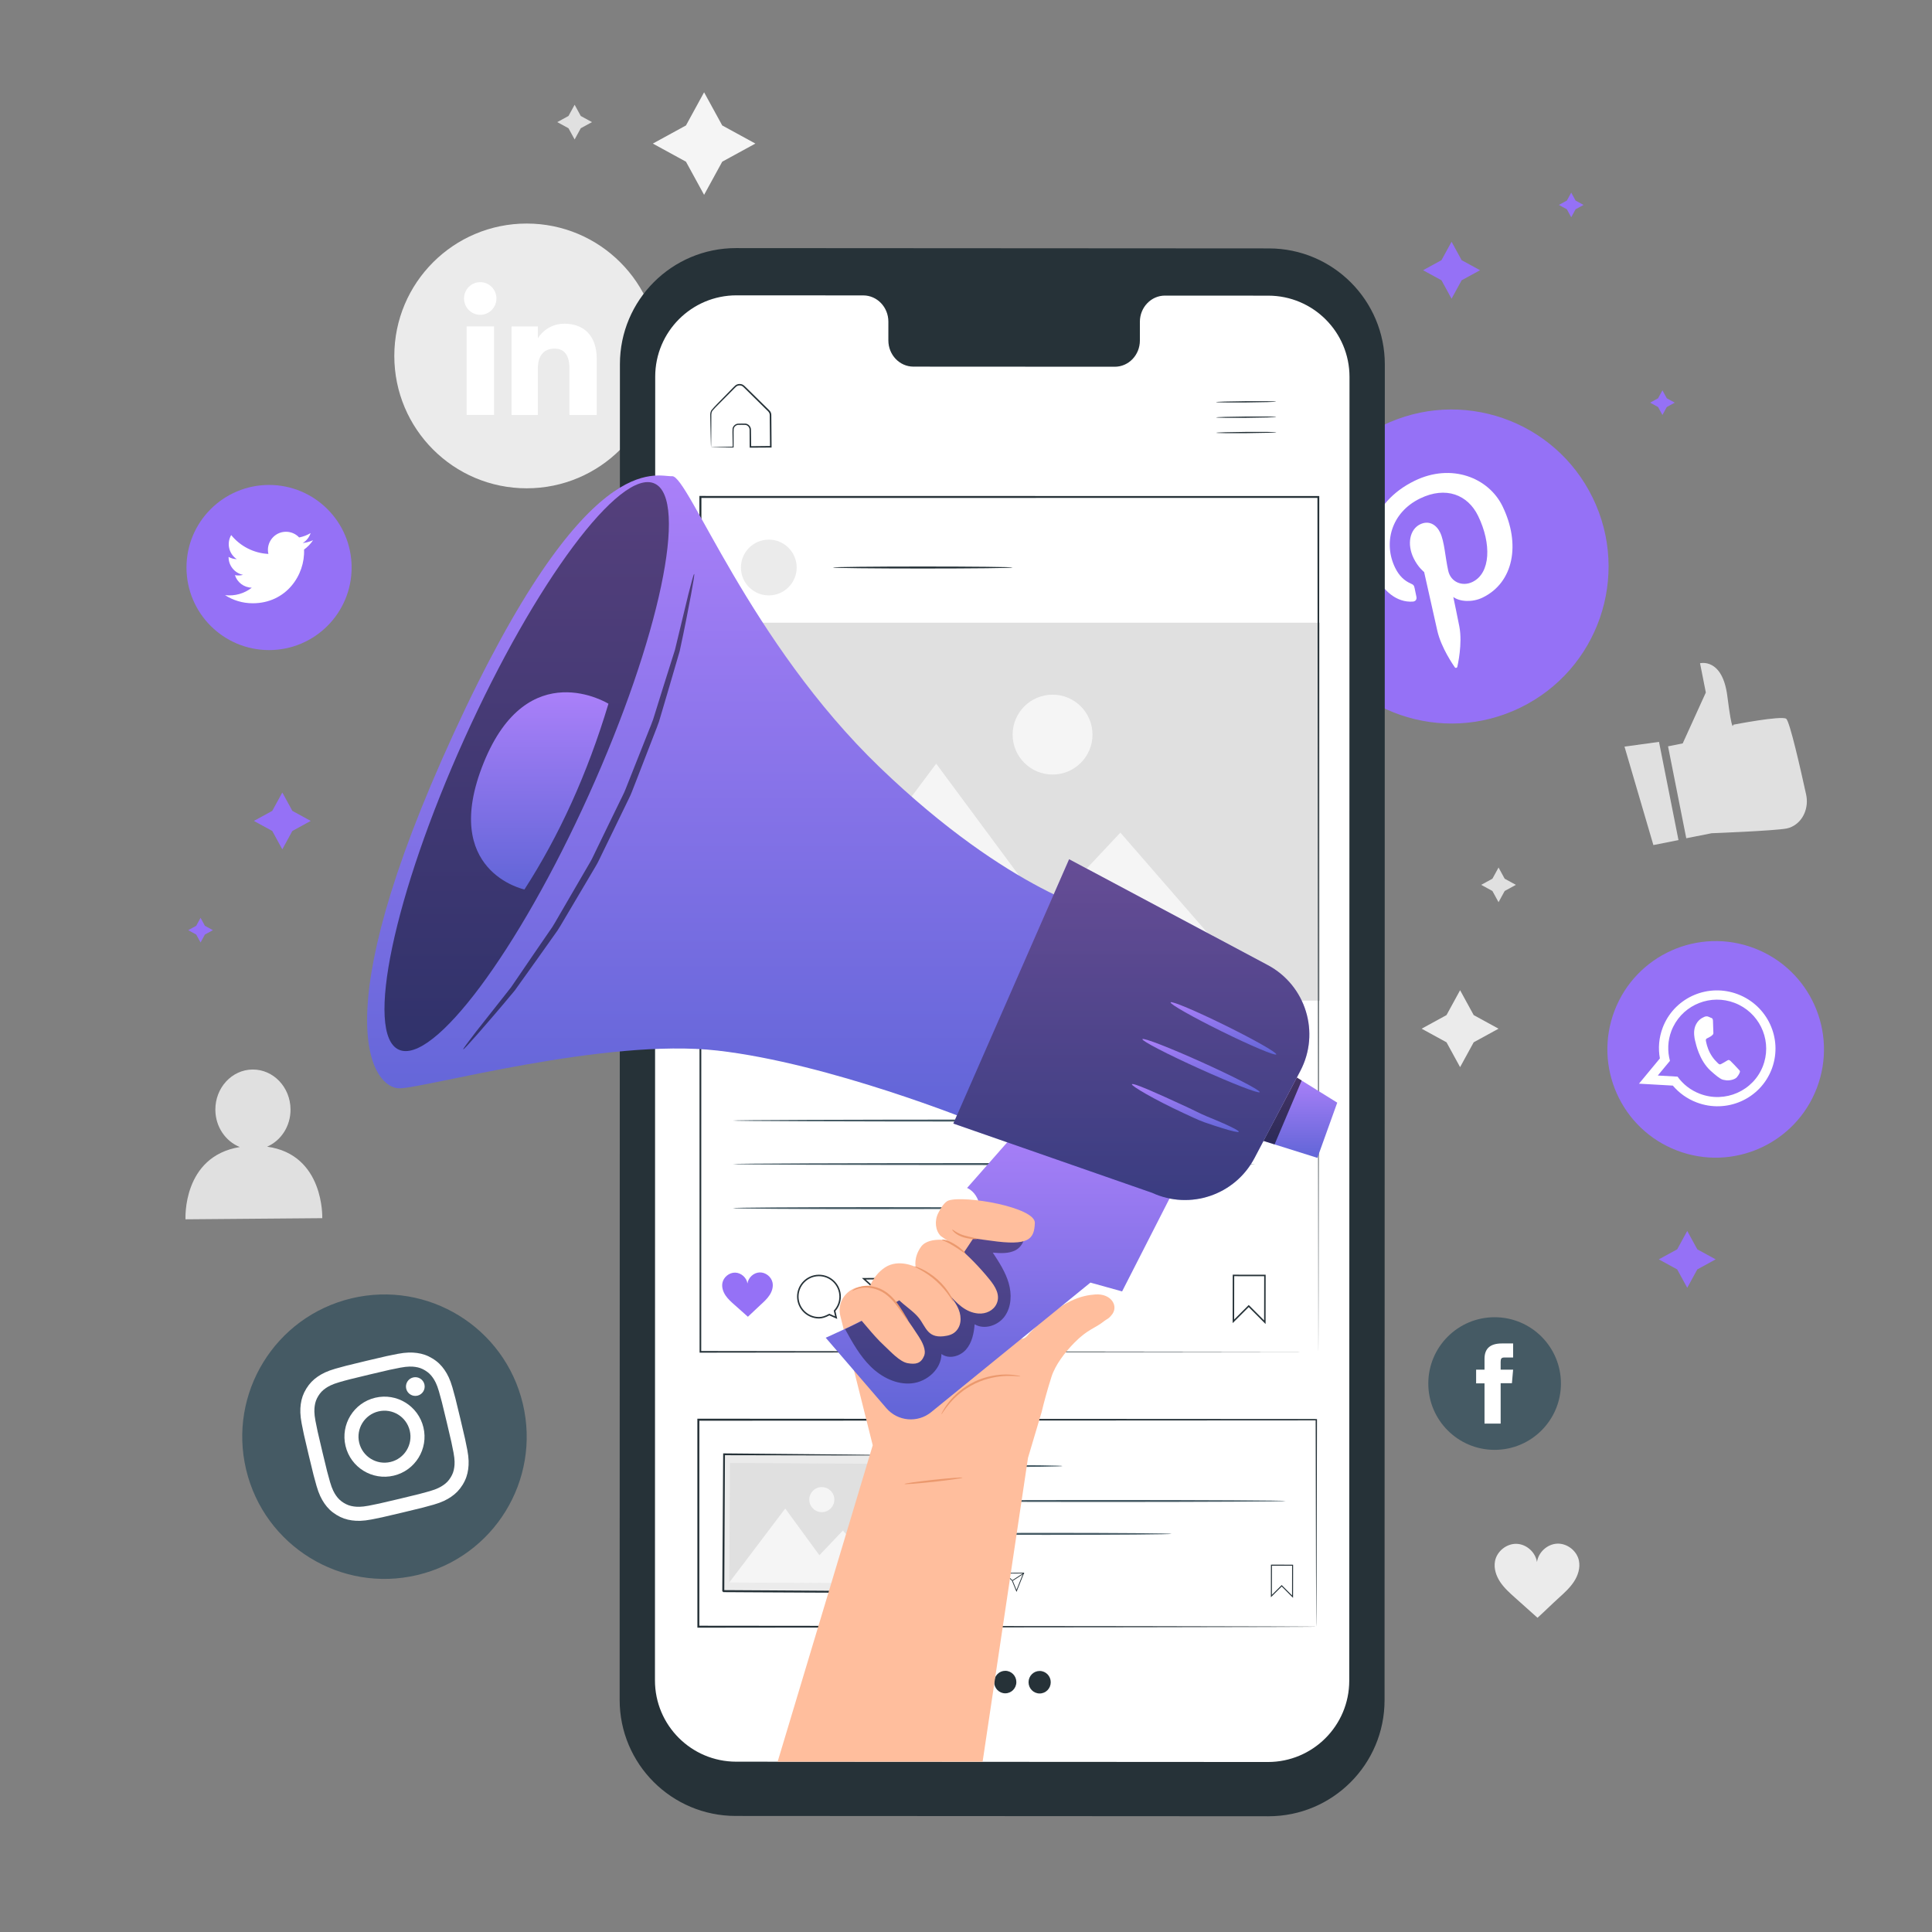 <svg width="160" height="160" viewBox="0 0 160 160" fill="none" xmlns="http://www.w3.org/2000/svg">
<rect x="0" y="0" width="160" height="160" fill="#808080" stroke="none"/>
<path d="M43.618 40.439C37.563 40.439 32.655 35.531 32.655 29.476C32.655 23.421 37.563 18.513 43.618 18.513C49.672 18.513 54.581 23.421 54.581 29.476C54.581 35.531 49.672 40.439 43.618 40.439Z" fill="#EBEBEB"/>
<path d="M40.916 27.032H38.647V34.362H40.916V27.032Z" fill="white"/>
<path d="M39.77 26.072C40.512 26.072 41.112 25.466 41.112 24.719C41.112 23.973 40.512 23.367 39.77 23.367C39.029 23.367 38.429 23.973 38.429 24.719C38.429 25.466 39.029 26.072 39.77 26.072Z" fill="white"/>
<path d="M44.543 30.514C44.543 29.484 45.017 28.87 45.925 28.87C46.76 28.87 47.16 29.459 47.16 30.514C47.16 31.57 47.16 34.362 47.16 34.362H49.419C49.419 34.362 49.419 31.684 49.419 29.721C49.419 27.758 48.306 26.808 46.752 26.808C45.197 26.808 44.543 28.02 44.543 28.02V27.032H42.366V34.362H44.543C44.543 34.362 44.543 31.644 44.543 30.514Z" fill="white"/>
<path d="M58.31 7.644L59.812 10.389L62.557 11.89L59.812 13.391L58.31 16.136L56.809 13.391L54.065 11.89L56.809 10.389L58.31 7.644Z" fill="#F5F5F5"/>
<path d="M120.919 82.007L122.045 84.066L124.103 85.192L122.045 86.318L120.919 88.376L119.793 86.318L117.734 85.192L119.793 84.066L120.919 82.007Z" fill="#EBEBEB"/>
<path d="M124.103 71.843L124.611 72.772L125.54 73.279L124.611 73.788L124.103 74.716L123.595 73.788L122.666 73.279L123.595 72.772L124.103 71.843Z" fill="#E0E0E0"/>
<path d="M47.589 8.676L48.096 9.605L49.025 10.113L48.096 10.621L47.589 11.55L47.08 10.621L46.151 10.113L47.08 9.605L47.589 8.676Z" fill="#E0E0E0"/>
<path d="M22.122 94.963C23.268 94.465 24.072 93.267 24.06 91.867C24.044 90.034 22.637 88.559 20.918 88.573C19.2 88.588 17.819 90.085 17.835 91.919C17.848 93.331 18.688 94.522 19.858 94.992C15.078 95.776 15.363 100.978 15.363 100.978L26.689 100.884C26.689 100.884 26.88 95.618 22.122 94.963Z" fill="#E0E0E0"/>
<path d="M130.763 129.26C130.603 128.445 129.799 127.808 128.97 127.838C128.147 127.868 127.398 128.549 127.286 129.364C127.167 128.55 126.413 127.875 125.59 127.853C124.76 127.831 123.962 128.475 123.809 129.291C123.698 129.885 123.901 130.504 124.236 131.008C124.571 131.511 125.028 131.92 125.479 132.322C126.112 132.885 126.697 133.414 127.33 133.978C127.958 133.409 128.492 132.874 129.12 132.305C129.568 131.899 130.021 131.487 130.351 130.98C130.682 130.474 130.88 129.853 130.763 129.26Z" fill="#EBEBEB"/>
<path d="M138.14 61.808L139.354 61.567L141.27 57.351L140.79 54.928C140.79 54.928 142.643 54.441 143.052 57.657C143.46 60.873 143.539 60.018 143.539 60.018C143.539 60.018 147.525 59.243 147.924 59.524C148.215 59.727 149.108 63.662 149.576 65.8C149.811 66.876 149.348 68.012 148.394 68.467C148.258 68.531 148.118 68.581 147.976 68.609C146.983 68.806 141.747 69.005 141.747 69.005L139.65 69.421L138.14 61.808Z" fill="#E0E0E0"/>
<path d="M134.534 61.832L136.926 69.985L139.005 69.573L137.392 61.439L134.534 61.832Z" fill="#E0E0E0"/>
<path d="M125.899 58.608C119.441 61.748 111.661 59.06 108.52 52.603C105.379 46.145 108.068 38.364 114.526 35.224C120.983 32.083 128.764 34.772 131.904 41.229C135.045 47.687 132.356 55.467 125.899 58.608Z" fill="#9571F6"/>
<path d="M116.999 49.822C117.218 49.808 117.347 49.657 117.302 49.428C117.27 49.271 117.186 48.875 117.153 48.709C117.109 48.482 117.055 48.423 116.822 48.32C116.317 48.097 115.873 47.706 115.535 47.011C114.555 44.996 115.185 42.458 117.604 41.281C119.746 40.24 121.56 40.976 122.41 42.724C123.528 45.024 123.455 47.46 121.944 48.195C121.109 48.6 120.149 48.214 119.937 47.271C119.686 46.144 119.62 44.827 119.265 44.098C118.948 43.445 118.332 43.07 117.607 43.423C116.753 43.838 116.498 45.054 117.073 46.236C117.439 46.989 117.941 47.374 117.941 47.374C117.941 47.374 118.867 51.498 119.029 52.22C119.352 53.658 120.38 55.114 120.48 55.262C120.539 55.351 120.671 55.314 120.691 55.216C120.72 55.075 121.126 53.326 120.861 51.906C120.787 51.503 120.357 49.44 120.357 49.44C120.891 49.834 121.927 49.905 122.788 49.487C125.353 48.239 125.955 45.056 124.433 41.927C123.282 39.561 120.207 38.332 117.161 39.813C113.371 41.657 112.782 45.303 113.884 47.569C114.551 48.941 115.664 49.91 116.999 49.822Z" fill="white"/>
<path d="M138.884 95.282C134.258 93.514 131.94 88.331 133.708 83.704C135.476 79.078 140.66 76.761 145.286 78.529C149.912 80.296 152.229 85.48 150.462 90.106C148.694 94.732 143.51 97.049 138.884 95.282Z" fill="#9571F6"/>
<path fill-rule="evenodd" clip-rule="evenodd" d="M146.766 88.427C147.63 85.984 146.378 83.279 143.924 82.341C141.499 81.415 138.797 82.558 137.781 84.9C137.754 84.965 137.727 85.029 137.702 85.095C137.378 85.942 137.313 86.822 137.464 87.654L135.734 89.745L138.536 89.905C139.047 90.507 139.712 90.994 140.502 91.296C142.994 92.248 145.779 91.015 146.724 88.542C146.739 88.504 146.753 88.466 146.766 88.427ZM140.775 90.582C140.004 90.288 139.375 89.786 138.927 89.162L137.292 89.07L138.299 87.853C138.082 87.058 138.105 86.193 138.42 85.37C138.467 85.247 138.52 85.127 138.579 85.011C139.493 83.178 141.685 82.304 143.651 83.055C145.643 83.816 146.695 85.973 146.106 87.97C146.077 88.07 146.044 88.169 146.006 88.268C145.213 90.344 142.866 91.381 140.775 90.582Z" fill="white"/>
<path fill-rule="evenodd" clip-rule="evenodd" d="M143.935 88.513C143.844 88.415 143.403 87.941 143.315 87.867C143.228 87.79 143.161 87.745 143.045 87.826C142.929 87.908 142.621 88.073 142.53 88.121C142.437 88.17 142.37 88.154 142.279 88.057C142.19 87.96 141.877 87.709 141.598 87.172C141.382 86.757 141.295 86.313 141.273 86.179C141.252 86.045 141.332 86.008 141.408 85.974C141.478 85.942 141.567 85.887 141.648 85.845C141.67 85.832 141.689 85.82 141.708 85.808C141.749 85.778 141.782 85.747 141.828 85.704C141.894 85.644 141.899 85.574 141.893 85.508C141.886 85.443 141.871 84.817 141.862 84.562C141.855 84.308 141.748 84.311 141.682 84.286C141.619 84.261 141.549 84.223 141.475 84.195C141.401 84.166 141.27 84.148 141.127 84.219C140.984 84.29 140.597 84.447 140.39 84.988C140.342 85.115 140.317 85.25 140.305 85.383C140.269 85.812 140.388 86.223 140.409 86.295C140.436 86.388 140.709 87.803 141.664 88.674C142.622 89.541 142.678 89.395 142.888 89.454C143.097 89.514 143.643 89.44 143.833 89.217C144.023 88.997 144.107 88.778 144.097 88.721C144.088 88.665 144.024 88.609 143.935 88.513Z" fill="white"/>
<path d="M22.282 53.837C18.506 53.837 15.444 50.776 15.444 46.999C15.444 43.223 18.506 40.161 22.282 40.161C26.058 40.161 29.12 43.223 29.12 46.999C29.12 50.776 26.059 53.837 22.282 53.837Z" fill="#9571F6"/>
<path d="M18.639 49.288C19.3 49.713 20.086 49.96 20.93 49.96C23.706 49.96 25.274 47.616 25.18 45.513C25.471 45.302 25.725 45.039 25.925 44.739C25.657 44.858 25.369 44.938 25.067 44.974C25.375 44.79 25.612 44.497 25.724 44.148C25.435 44.319 25.115 44.444 24.775 44.51C24.502 44.22 24.114 44.038 23.683 44.038C22.719 44.038 22.01 44.939 22.227 45.874C20.985 45.812 19.884 45.216 19.146 44.312C18.755 44.984 18.943 45.863 19.609 46.308C19.364 46.3 19.133 46.233 18.931 46.121C18.916 46.814 19.412 47.461 20.131 47.606C19.92 47.663 19.69 47.676 19.456 47.631C19.645 48.225 20.198 48.657 20.852 48.669C20.224 49.162 19.432 49.382 18.639 49.288Z" fill="white"/>
<path d="M34.57 130.436C28.243 131.943 21.892 128.036 20.384 121.709C18.877 115.381 22.784 109.03 29.111 107.523C35.439 106.016 41.79 109.923 43.297 116.25C44.805 122.578 40.898 128.929 34.57 130.436Z" fill="#455A64"/>
<path d="M30.614 113.83C32.291 113.43 32.492 113.389 33.161 113.262C33.78 113.144 34.137 113.167 34.379 113.2C34.7 113.244 34.941 113.331 35.213 113.498C35.486 113.666 35.672 113.843 35.855 114.108C35.994 114.309 36.176 114.618 36.35 115.224C36.538 115.879 36.592 116.076 36.991 117.753C37.391 119.43 37.431 119.631 37.559 120.3C37.677 120.919 37.654 121.276 37.62 121.518C37.576 121.838 37.49 122.08 37.323 122.352C37.155 122.625 36.978 122.811 36.712 122.994C36.511 123.133 36.203 123.315 35.597 123.489C34.942 123.676 34.745 123.73 33.068 124.13C31.39 124.529 31.19 124.57 30.521 124.698C29.902 124.816 29.545 124.793 29.303 124.759C28.983 124.715 28.741 124.629 28.469 124.462C28.197 124.294 28.011 124.117 27.827 123.852C27.688 123.651 27.507 123.342 27.333 122.737C27.145 122.081 27.091 121.884 26.692 120.207C26.292 118.53 26.251 118.33 26.123 117.66C26.005 117.041 26.029 116.684 26.062 116.442C26.106 116.122 26.193 115.88 26.36 115.608C26.528 115.336 26.704 115.15 26.971 114.966C27.172 114.827 27.48 114.646 28.085 114.472C28.739 114.283 28.937 114.229 30.614 113.83ZM30.345 112.698C28.639 113.105 28.427 113.163 27.764 113.353C27.102 113.543 26.671 113.758 26.308 114.008C25.934 114.267 25.635 114.565 25.368 114.998C25.102 115.43 24.971 115.832 24.909 116.283C24.849 116.72 24.852 117.202 24.98 117.877C25.109 118.555 25.153 118.771 25.559 120.476C25.966 122.182 26.024 122.395 26.214 123.057C26.404 123.719 26.619 124.15 26.869 124.512C27.128 124.887 27.427 125.186 27.859 125.452C28.291 125.718 28.693 125.85 29.144 125.912C29.581 125.972 30.062 125.97 30.738 125.841C31.416 125.712 31.631 125.668 33.337 125.261C35.043 124.855 35.255 124.797 35.918 124.607C36.58 124.417 37.011 124.202 37.373 123.951C37.748 123.692 38.047 123.394 38.314 122.962C38.58 122.529 38.711 122.128 38.773 121.677C38.833 121.24 38.831 120.758 38.702 120.083C38.572 119.405 38.529 119.19 38.122 117.484C37.716 115.778 37.658 115.566 37.468 114.903C37.278 114.242 37.063 113.81 36.812 113.448C36.553 113.073 36.255 112.773 35.822 112.508C35.39 112.242 34.989 112.11 34.537 112.048C34.101 111.988 33.619 111.99 32.943 112.119C32.266 112.248 32.051 112.292 30.345 112.698Z" fill="white"/>
<path d="M31.073 115.754C29.291 116.179 28.191 117.967 28.615 119.748C29.04 121.53 30.828 122.63 32.61 122.206C34.391 121.781 35.491 119.993 35.067 118.212C34.642 116.43 32.854 115.33 31.073 115.754ZM32.34 121.074C31.183 121.349 30.023 120.635 29.747 119.479C29.472 118.322 30.186 117.162 31.342 116.886C32.499 116.611 33.66 117.324 33.935 118.481C34.21 119.637 33.496 120.798 32.34 121.074Z" fill="white"/>
<path d="M35.149 114.648C35.248 115.065 34.991 115.483 34.575 115.582C34.158 115.681 33.74 115.424 33.641 115.008C33.542 114.591 33.799 114.173 34.216 114.074C34.632 113.975 35.05 114.232 35.149 114.648Z" fill="white"/>
<path d="M123.778 120.071C120.745 120.071 118.286 117.612 118.286 114.579C118.286 111.546 120.745 109.087 123.778 109.087C126.812 109.087 129.27 111.546 129.27 114.579C129.27 117.612 126.812 120.071 123.778 120.071Z" fill="#455A64"/>
<path d="M122.941 117.898H124.278V114.55H125.211L125.31 113.429H124.278C124.278 113.429 124.278 113.011 124.278 112.791C124.278 112.527 124.331 112.422 124.587 112.422C124.792 112.422 125.31 112.422 125.31 112.422V111.259C125.31 111.259 124.547 111.259 124.384 111.259C123.39 111.259 122.941 111.697 122.941 112.536C122.941 113.266 122.941 113.429 122.941 113.429H122.246V114.564H122.941V117.898Z" fill="white"/>
<path d="M105.046 150.415L60.923 150.389C55.616 150.386 51.316 146.082 51.317 140.775L51.339 30.156C51.34 24.846 55.646 20.543 60.956 20.546L105.079 20.572C110.386 20.575 114.686 24.879 114.685 30.186L114.663 140.805C114.663 146.115 110.357 150.418 105.046 150.415Z" fill="#263238"/>
<path d="M105.033 24.485L96.478 24.48C95.331 24.479 94.4 25.451 94.4 26.65L94.4 28.202C94.4 29.401 93.469 30.373 92.322 30.372L75.647 30.363C74.5 30.362 73.57 29.389 73.57 28.19L73.571 26.638C73.571 25.439 72.641 24.466 71.493 24.465L68.485 24.463L60.997 24.459C57.279 24.457 54.263 27.471 54.262 31.189L54.241 139.162C54.24 142.879 57.252 145.893 60.968 145.895L105.004 145.921C108.722 145.923 111.738 142.909 111.739 139.191L111.76 31.218C111.761 27.501 108.75 24.487 105.033 24.485Z" fill="white"/>
<path d="M105.677 33.257C105.677 33.285 104.565 33.318 103.192 33.33C101.82 33.341 100.707 33.327 100.707 33.298C100.707 33.269 101.819 33.236 103.192 33.225C104.564 33.214 105.677 33.227 105.677 33.257Z" fill="#263238"/>
<path d="M105.688 34.528C105.688 34.557 104.575 34.59 103.203 34.601C101.83 34.613 100.718 34.599 100.718 34.569C100.717 34.541 101.83 34.508 103.203 34.496C104.575 34.485 105.687 34.499 105.688 34.528Z" fill="#263238"/>
<path d="M105.698 35.8C105.698 35.828 104.586 35.861 103.213 35.873C101.841 35.884 100.728 35.87 100.728 35.841C100.728 35.812 101.84 35.779 103.213 35.768C104.585 35.757 105.698 35.771 105.698 35.8Z" fill="#263238"/>
<path d="M58.886 37.04C58.889 37.038 58.933 37.035 59.017 37.031C59.119 37.028 59.238 37.024 59.379 37.02C59.721 37.012 60.168 37.001 60.716 36.988L60.679 37.025C60.674 36.729 60.669 36.405 60.663 36.056C60.665 35.876 60.648 35.705 60.666 35.497C60.702 35.29 60.887 35.106 61.114 35.085C61.33 35.081 61.52 35.071 61.753 35.082C61.994 35.111 62.199 35.343 62.192 35.599C62.197 36.051 62.203 36.523 62.208 37.013L62.146 36.952C62.688 36.946 63.252 36.941 63.833 36.934L63.769 37C63.763 36.32 63.757 35.618 63.75 34.898C63.748 34.718 63.747 34.54 63.746 34.362C63.745 34.197 63.645 34.087 63.508 33.964C63.259 33.718 63.013 33.475 62.771 33.236C62.529 32.998 62.292 32.764 62.059 32.535C61.943 32.42 61.828 32.306 61.715 32.194C61.596 32.08 61.503 31.962 61.366 31.933C61.233 31.898 61.086 31.926 60.979 32.007C60.877 32.094 60.768 32.216 60.665 32.316C60.457 32.526 60.255 32.73 60.059 32.927C59.679 33.322 59.282 33.684 58.994 34.025C58.872 34.214 58.918 34.444 58.909 34.655C58.909 34.864 58.908 35.062 58.908 35.249C58.906 35.614 58.904 35.933 58.902 36.207C58.899 36.452 58.897 36.654 58.895 36.819C58.892 36.961 58.89 37.037 58.886 37.04C58.883 37.043 58.879 36.974 58.875 36.837C58.87 36.674 58.865 36.475 58.858 36.234C58.852 35.959 58.844 35.636 58.836 35.269C58.833 35.078 58.829 34.876 58.825 34.663C58.823 34.555 58.822 34.444 58.82 34.331C58.819 34.211 58.85 34.087 58.913 33.978C59.225 33.596 59.597 33.257 59.981 32.85C60.175 32.651 60.376 32.446 60.582 32.235C60.69 32.128 60.779 32.023 60.907 31.912C61.042 31.808 61.227 31.771 61.397 31.816C61.576 31.855 61.693 32.003 61.802 32.105C61.916 32.217 62.031 32.33 62.148 32.444C62.381 32.673 62.619 32.907 62.861 33.144C63.104 33.383 63.35 33.624 63.6 33.87C63.66 33.932 63.731 33.986 63.789 34.074C63.843 34.158 63.875 34.257 63.877 34.358C63.879 34.537 63.88 34.716 63.882 34.896C63.887 35.616 63.893 36.319 63.898 36.998L63.899 37.063L63.834 37.064C63.252 37.068 62.689 37.071 62.147 37.075L62.085 37.075L62.085 37.014C62.082 36.524 62.08 36.051 62.077 35.599C62.084 35.395 61.926 35.215 61.737 35.19C61.543 35.179 61.314 35.186 61.125 35.188C60.943 35.203 60.792 35.348 60.761 35.516C60.745 35.685 60.757 35.883 60.754 36.055C60.754 36.404 60.754 36.728 60.754 37.025V37.063L60.717 37.062C60.159 37.059 59.705 37.055 59.357 37.053C59.219 37.051 59.103 37.048 59.003 37.047C58.924 37.044 58.884 37.043 58.886 37.04Z" fill="#263238"/>
<path d="M87.993 121.41C87.993 121.422 87.829 121.432 87.531 121.442C87.202 121.449 86.778 121.458 86.27 121.469C85.206 121.484 83.735 121.493 82.111 121.493C80.486 121.493 79.015 121.484 77.95 121.469C77.442 121.458 77.019 121.449 76.689 121.442C76.392 121.432 76.227 121.421 76.227 121.41C76.227 121.398 76.391 121.388 76.689 121.378C77.018 121.371 77.442 121.362 77.95 121.351C79.015 121.336 80.486 121.327 82.111 121.327C83.735 121.327 85.206 121.336 86.27 121.351C86.778 121.362 87.202 121.371 87.531 121.378C87.829 121.388 87.993 121.398 87.993 121.41Z" fill="#455A64"/>
<path d="M106.487 124.305C106.487 124.351 99.712 124.388 91.358 124.388C83 124.388 76.228 124.351 76.228 124.305C76.228 124.259 83 124.222 91.358 124.222C99.713 124.222 106.487 124.259 106.487 124.305Z" fill="#455A64"/>
<path d="M97.031 127.028C97.031 127.074 92.374 127.111 86.63 127.111C80.884 127.111 76.228 127.074 76.228 127.028C76.228 126.982 80.884 126.945 86.63 126.945C92.374 126.944 97.031 126.982 97.031 127.028Z" fill="#455A64"/>
<path d="M107.085 132.328L106.145 131.385L105.25 132.278L105.254 129.579L107.089 129.582L107.085 132.328ZM106.145 131.268L106.174 131.297L107.002 132.127L107.006 129.664L105.337 129.662L105.333 132.078L106.145 131.268Z" fill="#263238"/>
<path d="M82.051 131.977L81.719 131.83C81.558 131.916 81.418 131.959 81.289 131.96C80.781 131.964 80.365 131.554 80.36 131.046C80.356 130.538 80.766 130.121 81.275 130.117C81.783 130.113 82.199 130.523 82.204 131.031C82.206 131.257 82.124 131.475 81.974 131.646L82.051 131.977ZM81.275 130.18C80.802 130.184 80.42 130.572 80.424 131.046C80.428 131.519 80.816 131.901 81.289 131.897C81.411 131.896 81.546 131.853 81.703 131.767L81.716 131.759L81.961 131.868L81.905 131.628L81.916 131.616C82.063 131.455 82.142 131.248 82.141 131.032C82.137 130.559 81.749 130.176 81.275 130.18Z" fill="#263238"/>
<path d="M84.183 131.835L83.803 130.907L83.09 130.257L84.82 130.244L84.183 131.835ZM83.252 130.319L83.859 130.877L84.183 131.667L84.726 130.307L83.252 130.319Z" fill="#263238"/>
<path d="M84.784 130.252L83.841 130.865L83.876 130.918L84.819 130.305L84.784 130.252Z" fill="#263238"/>
<path d="M79.329 130.451C79.28 130.204 79.035 130.011 78.783 130.022C78.534 130.031 78.308 130.239 78.274 130.486C78.237 130.24 78.007 130.036 77.758 130.03C77.506 130.024 77.264 130.22 77.219 130.468C77.186 130.649 77.248 130.836 77.35 130.989C77.453 131.142 77.592 131.265 77.729 131.386C77.922 131.557 78.1 131.717 78.293 131.887C78.482 131.713 78.644 131.551 78.834 131.377C78.969 131.254 79.106 131.128 79.206 130.974C79.306 130.819 79.365 130.631 79.329 130.451Z" fill="#9571F6"/>
<path d="M109.012 134.716C109.012 134.716 109.008 134.613 109.006 134.415C109.005 134.215 109.003 133.923 109 133.54C108.997 132.767 108.993 131.632 108.987 130.161C108.98 127.22 108.97 122.941 108.957 117.574L109.011 117.629C96.699 117.636 78.321 117.646 57.838 117.658H57.835L57.918 117.574C57.917 123.532 57.916 129.311 57.916 134.717L57.835 134.636C72.567 134.651 85.349 134.664 94.454 134.673C99.009 134.683 102.644 134.691 105.144 134.696C106.392 134.701 107.356 134.704 108.012 134.707C108.337 134.709 108.585 134.71 108.756 134.712C108.923 134.713 109.012 134.716 109.012 134.716C109.012 134.716 108.931 134.72 108.766 134.721C108.597 134.723 108.353 134.724 108.032 134.726C107.38 134.729 106.422 134.732 105.181 134.737C102.685 134.742 99.057 134.75 94.509 134.759C85.391 134.769 72.589 134.782 57.835 134.797H57.755V134.716C57.754 129.31 57.753 123.532 57.752 117.574V117.491H57.835H57.838C78.321 117.502 96.699 117.512 109.011 117.519H109.067V117.574C109.054 122.956 109.043 127.246 109.036 130.194C109.031 131.66 109.026 132.791 109.023 133.561C109.02 133.94 109.019 134.228 109.017 134.427C109.015 134.62 109.012 134.716 109.012 134.716Z" fill="#263238"/>
<path d="M59.967 120.439L59.902 131.772L74.078 131.853L74.143 120.52L59.967 120.439Z" fill="#EBEBEB"/>
<path d="M74.139 120.519C74.138 120.52 74.114 120.522 74.068 120.523C74.016 120.524 73.95 120.525 73.867 120.526C73.683 120.527 73.425 120.528 73.093 120.53C72.412 120.531 71.429 120.532 70.187 120.534C67.693 120.528 64.16 120.521 59.963 120.513L60.038 120.438C60.021 123.813 60.002 127.679 59.982 131.77C59.999 131.79 59.827 131.613 59.902 131.688H59.906H59.913H59.929L59.959 131.688L60.021 131.688L60.144 131.689L60.389 131.69L60.877 131.693C61.203 131.695 61.526 131.697 61.848 131.699C62.491 131.703 63.128 131.707 63.757 131.71C65.016 131.718 66.245 131.726 67.436 131.734C69.817 131.751 72.048 131.767 74.075 131.782L74.005 131.851C74.039 128.448 74.067 125.625 74.087 123.643C74.1 122.657 74.111 121.881 74.118 121.342C74.123 121.081 74.127 120.878 74.13 120.732C74.134 120.594 74.139 120.519 74.139 120.519C74.139 120.519 74.144 120.584 74.146 120.718C74.147 120.861 74.148 121.06 74.15 121.314C74.151 121.85 74.153 122.621 74.155 123.6C74.152 125.592 74.148 128.431 74.144 131.852V131.921L74.075 131.921C72.049 131.912 69.817 131.903 67.436 131.893C66.245 131.887 65.016 131.881 63.757 131.875C63.128 131.872 62.491 131.868 61.848 131.865C61.526 131.863 61.202 131.861 60.877 131.859L60.389 131.856L60.144 131.855L60.021 131.854L59.959 131.854H59.929H59.913H59.906H59.902C59.975 131.929 59.798 131.753 59.816 131.769C59.843 127.678 59.868 123.812 59.89 120.437L59.89 120.362L59.965 120.363C64.181 120.402 67.731 120.435 70.236 120.459C71.471 120.474 72.448 120.486 73.126 120.495C73.451 120.501 73.704 120.505 73.885 120.508C73.965 120.51 74.028 120.512 74.077 120.513C74.12 120.516 74.141 120.517 74.139 120.519Z" fill="#263238"/>
<path d="M60.452 121.155L60.395 131.062L73.575 131.137L73.631 121.231L60.452 121.155Z" fill="#E0E0E0"/>
<path d="M60.392 131.061L65.03 124.929L67.86 128.798L69.806 126.749L73.572 131.135L60.392 131.061Z" fill="#F5F5F5"/>
<path d="M69.097 124.198C69.093 124.771 68.626 125.233 68.053 125.23C67.48 125.227 67.018 124.759 67.021 124.186C67.024 123.613 67.491 123.151 68.064 123.155C68.638 123.158 69.1 123.625 69.097 124.198Z" fill="#F5F5F5"/>
<path d="M83.868 46.999C83.868 47.005 83.816 47.011 83.717 47.016C83.598 47.02 83.455 47.025 83.283 47.032C82.879 47.038 82.34 47.047 81.686 47.058C80.338 47.073 78.476 47.083 76.419 47.083C74.362 47.083 72.499 47.073 71.151 47.058C70.497 47.047 69.958 47.038 69.555 47.032C69.382 47.026 69.239 47.02 69.121 47.016C69.021 47.011 68.969 47.005 68.969 46.999C68.969 46.993 69.021 46.987 69.121 46.982C69.239 46.978 69.382 46.973 69.555 46.966C69.958 46.96 70.497 46.951 71.151 46.94C72.499 46.925 74.362 46.916 76.419 46.916C78.476 46.916 80.338 46.925 81.686 46.94C82.34 46.951 82.879 46.96 83.283 46.966C83.455 46.972 83.598 46.978 83.717 46.982C83.816 46.988 83.868 46.993 83.868 46.999Z" fill="#263238"/>
<path d="M104.81 109.649L103.413 108.248L102.083 109.574L102.089 105.563L104.816 105.567L104.81 109.649ZM103.414 108.073L103.458 108.117L104.688 109.351L104.694 105.691L102.213 105.687L102.207 109.277L103.414 108.073Z" fill="#263238"/>
<path d="M69.336 109.227L68.683 108.936C68.367 109.107 68.09 109.191 67.837 109.193C66.837 109.201 66.017 108.394 66.009 107.394C66.001 106.394 66.808 105.574 67.808 105.566C68.808 105.558 69.628 106.365 69.636 107.365C69.64 107.81 69.48 108.238 69.185 108.574L69.336 109.227ZM67.809 105.69C66.877 105.697 66.126 106.461 66.133 107.393C66.14 108.324 66.904 109.076 67.836 109.068C68.076 109.067 68.342 108.982 68.65 108.812L68.677 108.797L69.159 109.012L69.049 108.539L69.072 108.515C69.359 108.198 69.516 107.79 69.513 107.365C69.505 106.434 68.741 105.682 67.809 105.69Z" fill="#263238"/>
<path d="M73.534 108.947L72.786 107.12L71.382 105.841L74.787 105.813L73.534 108.947ZM71.7 105.963L72.896 107.06L73.533 108.616L74.603 105.939L71.7 105.963Z" fill="#263238"/>
<path d="M74.713 105.815L72.857 107.022L72.925 107.127L74.781 105.919L74.713 105.815Z" fill="#263238"/>
<path d="M63.979 106.222C63.881 105.736 63.4 105.357 62.904 105.377C62.413 105.396 61.967 105.805 61.902 106.292C61.83 105.806 61.377 105.405 60.886 105.393C60.39 105.381 59.915 105.768 59.825 106.256C59.76 106.611 59.883 106.98 60.084 107.28C60.285 107.58 60.559 107.823 60.829 108.062C61.209 108.397 61.559 108.712 61.938 109.048C62.312 108.707 62.63 108.386 63.003 108.045C63.27 107.802 63.54 107.555 63.736 107.251C63.933 106.948 64.05 106.577 63.979 106.222Z" fill="#9571F6"/>
<path d="M63.669 49.308C64.944 49.308 65.978 48.274 65.978 46.999C65.978 45.724 64.944 44.69 63.669 44.69C62.393 44.69 61.359 45.724 61.359 46.999C61.359 48.274 62.393 49.308 63.669 49.308Z" fill="#EBEBEB"/>
<path d="M103.939 96.402C103.939 96.448 94.255 96.485 82.313 96.485C70.367 96.485 60.686 96.447 60.686 96.402C60.686 96.356 70.367 96.319 82.313 96.319C94.255 96.318 103.939 96.356 103.939 96.402Z" fill="#455A64"/>
<path d="M103.939 92.8C103.939 92.846 94.255 92.883 82.313 92.883C70.367 92.883 60.686 92.846 60.686 92.8C60.686 92.754 70.367 92.717 82.313 92.717C94.255 92.717 103.939 92.754 103.939 92.8Z" fill="#455A64"/>
<path d="M84.229 100.051C84.229 100.097 78.958 100.134 72.458 100.134C65.956 100.134 60.686 100.097 60.686 100.051C60.686 100.005 65.956 99.968 72.458 99.968C78.958 99.968 84.229 100.005 84.229 100.051Z" fill="#455A64"/>
<path d="M81.323 139.293C81.321 139.808 80.908 140.223 80.4 140.221C79.893 140.218 79.483 139.799 79.485 139.284C79.488 138.77 79.901 138.354 80.408 138.356C80.916 138.358 81.325 138.778 81.323 139.293Z" fill="#263238"/>
<path d="M84.17 139.306C84.168 139.82 83.755 140.236 83.247 140.234C82.74 140.232 82.33 139.812 82.332 139.297C82.334 138.783 82.748 138.367 83.255 138.369C83.763 138.372 84.172 138.791 84.17 139.306Z" fill="#263238"/>
<path d="M87.018 139.319C87.016 139.834 86.603 140.25 86.095 140.247C85.588 140.245 85.178 139.826 85.18 139.31C85.182 138.796 85.596 138.38 86.103 138.382C86.611 138.385 87.02 138.804 87.018 139.319Z" fill="#263238"/>
<path d="M109.319 51.569H58.142V82.867H109.319V51.569Z" fill="#E0E0E0"/>
<path d="M62.866 82.872L77.531 63.244L86.623 75.519L92.784 68.954L104.87 82.86L62.866 82.872Z" fill="#F5F5F5"/>
<path d="M90.476 60.836C90.477 62.663 88.996 64.144 87.17 64.144C85.343 64.145 83.862 62.665 83.862 60.838C83.861 59.012 85.341 57.531 87.168 57.53C88.995 57.529 90.476 59.01 90.476 60.836Z" fill="#F5F5F5"/>
<path d="M109.181 111.953C109.18 111.284 109.15 83.011 109.105 41.156L109.181 41.232C93.748 41.234 76.351 41.237 58.01 41.239H58.004L58.088 41.156C58.082 67.632 58.076 92.135 58.072 111.953L58.004 111.885C89.038 111.926 108.622 111.952 109.181 111.953C108.623 111.954 89.039 111.98 58.004 112.021H57.937V111.953C57.932 92.136 57.927 67.633 57.921 41.156V41.073H58.004H58.01C76.351 41.076 93.748 41.078 109.18 41.081H109.256V41.156C109.241 62.104 109.227 79.811 109.218 92.283C109.21 98.51 109.203 103.43 109.198 106.796C109.194 108.474 109.191 109.765 109.189 110.637C109.187 111.07 109.186 111.399 109.185 111.622C109.184 111.843 109.181 111.953 109.181 111.953Z" fill="#263238"/>
<path d="M85.134 120.735L86.266 116.931C86.463 116.106 86.726 115.133 87.079 114.022C87.396 113.024 88.21 111.976 88.953 111.22C90.108 110.045 90.658 110.037 91.435 109.413C91.505 109.368 91.584 109.303 91.651 109.267C91.812 109.18 91.93 109.065 92.028 108.94C92.698 108.216 92.055 107.096 90.696 107.202C89.672 107.282 88.003 107.575 85.289 110.375C85.255 110.418 85.22 110.453 85.186 110.497C83.762 112.348 82.424 107.063 82.183 105.095C82.026 103.819 80.645 103.034 79.396 103.496L72.784 106.588C72.239 106.396 71.59 106.429 70.854 106.654C69.881 107.014 69.34 108.015 69.595 108.986L72.276 119.69L64.4 145.896H81.376L85.134 120.735Z" fill="#FFBE9D"/>
<path d="M98.175 96.667L92.928 106.949L90.304 106.22L77.115 116.949C75.993 117.862 74.347 117.716 73.404 116.619L68.382 110.784C68.382 110.784 78.508 106.422 80.38 102.812C82.253 99.201 80.089 98.382 80.089 98.382L84.854 92.967L98.175 96.667Z" fill="url(#paint0_linear_166_2690)"/>
<path d="M91.369 75.662C91.369 75.662 83.688 73.963 72.879 63.568C62.07 53.174 56.991 39.37 55.667 39.438C54.344 39.505 48.567 36.823 37.58 60.724C26.592 84.626 30.92 90.176 33.107 90.131C35.293 90.086 50.139 85.949 59.412 87.003C68.685 88.057 80.604 92.89 80.604 92.89L91.369 75.662Z" fill="url(#paint1_linear_166_2690)"/>
<path d="M107.687 88.69L105.066 93.672L103.892 95.904C102.282 98.965 98.558 100.231 95.416 98.784L78.952 93.047L88.54 71.158L104.989 79.924C108.146 81.606 109.352 85.523 107.687 88.69Z" fill="url(#paint2_linear_166_2690)"/>
<g opacity="0.4">
<path d="M107.687 88.69L105.066 93.672L103.892 95.904C102.282 98.965 98.558 100.231 95.416 98.784L78.952 93.047L88.54 71.158L104.989 79.924C108.146 81.606 109.352 85.523 107.687 88.69Z" fill="black"/>
</g>
<path d="M38.467 61.16C32.619 74.107 30.185 85.645 33.03 86.93C35.875 88.215 42.922 78.76 48.769 65.812C54.617 52.865 57.051 41.328 54.206 40.043C51.361 38.758 44.315 48.212 38.467 61.16Z" fill="url(#paint3_linear_166_2690)"/>
<g opacity="0.5">
<path d="M38.467 61.16C32.619 74.107 30.185 85.645 33.03 86.93C35.875 88.215 42.922 78.76 48.769 65.812C54.617 52.865 57.051 41.328 54.206 40.043C51.361 38.758 44.315 48.212 38.467 61.16Z" fill="black"/>
</g>
<path d="M109.1 95.889L104.637 94.487L107.398 89.237L110.745 91.317L109.1 95.889Z" fill="url(#paint4_linear_166_2690)"/>
<g opacity="0.6">
<path d="M107.398 89.237L104.637 94.487L105.554 94.776L107.799 89.486L107.398 89.237Z" fill="black"/>
</g>
<path d="M104.324 90.448C104.259 90.592 102.032 89.727 99.35 88.514C96.667 87.302 94.546 86.203 94.612 86.058C94.677 85.915 96.903 86.78 99.586 87.992C102.268 89.204 104.389 90.304 104.324 90.448Z" fill="url(#paint5_linear_166_2690)"/>
<path d="M105.696 87.321C105.626 87.463 103.611 86.614 101.195 85.424C98.778 84.234 96.877 83.155 96.947 83.012C97.016 82.87 99.031 83.72 101.448 84.91C103.864 86.1 105.766 87.179 105.696 87.321Z" fill="url(#paint6_linear_166_2690)"/>
<path d="M102.593 93.728C102.569 93.804 102.039 93.682 101.194 93.421C100.771 93.29 100.271 93.125 99.717 92.933C99.167 92.734 98.596 92.445 97.984 92.168C95.542 91.035 93.678 89.925 93.739 89.794C93.812 89.638 95.804 90.525 98.223 91.647C98.829 91.922 99.392 92.225 99.923 92.446C100.455 92.662 100.933 92.863 101.332 93.04C102.13 93.394 102.616 93.652 102.593 93.728Z" fill="url(#paint7_linear_166_2690)"/>
<path d="M50.389 58.28C50.389 58.28 43.713 54.141 40.06 63.16C36.408 72.18 43.432 73.663 43.432 73.663C46.306 69.206 48.641 64.098 50.389 58.28Z" fill="url(#paint8_linear_166_2690)"/>
<g opacity="0.5">
<path d="M57.489 47.531C57.528 47.537 57.433 48.15 57.228 49.254C57.017 50.356 56.718 51.956 56.29 53.92C56.008 54.888 55.699 55.944 55.368 57.077C55.201 57.645 55.027 58.231 54.849 58.835C54.76 59.137 54.669 59.444 54.577 59.754C54.477 60.062 54.347 60.364 54.231 60.675C53.75 61.917 53.246 63.218 52.723 64.567C52.592 64.905 52.459 65.245 52.325 65.588C52.195 65.933 52.012 66.257 51.856 66.596C51.53 67.269 51.199 67.952 50.864 68.642C50.528 69.333 50.196 70.015 49.868 70.688C49.698 71.02 49.556 71.365 49.366 71.681C49.179 71.998 48.993 72.313 48.809 72.624C48.072 73.87 47.36 75.071 46.682 76.217C46.508 76.501 46.352 76.79 46.171 77.059C45.983 77.323 45.798 77.585 45.615 77.843C45.25 78.357 44.895 78.856 44.553 79.34C43.866 80.3 43.225 81.197 42.639 82.018C41.362 83.565 40.291 84.785 39.556 85.632C38.816 86.475 38.392 86.929 38.362 86.904C38.332 86.879 38.697 86.377 39.384 85.49C40.096 84.587 41.096 83.318 42.325 81.761C42.89 80.934 43.506 80.03 44.167 79.061C44.499 78.577 44.843 78.077 45.197 77.562C45.374 77.305 45.554 77.043 45.736 76.779C45.912 76.51 46.065 76.22 46.234 75.937C46.899 74.793 47.596 73.594 48.319 72.352C48.5 72.041 48.682 71.728 48.867 71.412C49.055 71.098 49.194 70.755 49.363 70.424C49.687 69.756 50.016 69.078 50.348 68.392C50.681 67.707 51.011 67.029 51.336 66.362C51.492 66.025 51.675 65.703 51.805 65.362C51.939 65.022 52.072 64.684 52.205 64.35C52.735 63.015 53.246 61.726 53.734 60.497C53.852 60.189 53.985 59.89 54.088 59.585C54.184 59.278 54.278 58.975 54.371 58.676C54.557 58.079 54.738 57.498 54.913 56.937C55.266 55.818 55.595 54.773 55.898 53.817C56.361 51.893 56.739 50.326 57.008 49.21C57.281 48.123 57.45 47.524 57.489 47.531Z" fill="black"/>
</g>
<g opacity="0.4">
<path d="M69.982 110.068C70.591 111.173 71.212 112.296 72.114 113.18C73.015 114.063 74.253 114.689 75.509 114.563C76.764 114.436 77.954 113.393 77.968 112.131C78.571 112.584 79.494 112.338 79.994 111.773C80.493 111.209 80.655 110.423 80.715 109.672C81.534 110.155 82.672 109.772 83.218 108.994C83.765 108.216 83.799 107.169 83.534 106.256C83.269 105.343 82.741 104.533 82.22 103.738C82.85 103.789 83.518 103.833 84.082 103.548C84.646 103.262 85.026 102.516 84.698 101.976C84.504 101.659 84.134 101.501 83.78 101.39C82.792 101.081 82.099 100.834 81.07 100.953C80.832 100.955 81.482 103.665 75.027 107.372C71.217 109.56 69.982 110.068 69.982 110.068Z" fill="black"/>
</g>
<path d="M84.516 113.983C84.512 114.013 84.082 113.931 83.386 113.949C82.693 113.965 81.725 114.117 80.769 114.575C79.813 115.034 79.088 115.693 78.642 116.223C78.192 116.755 77.987 117.141 77.961 117.126C77.951 117.121 77.993 117.02 78.087 116.846C78.181 116.672 78.333 116.428 78.551 116.149C78.981 115.59 79.713 114.896 80.697 114.425C81.681 113.953 82.68 113.817 83.385 113.831C83.739 113.837 84.024 113.87 84.219 113.906C84.413 113.941 84.518 113.973 84.516 113.983Z" fill="#EB996E"/>
<path d="M70.403 108.349C71.442 109.347 72.154 110.45 73.244 111.456C73.74 111.913 74.509 112.779 75.174 112.894C75.838 113.009 76.264 112.921 76.526 112.3C76.739 111.797 76.357 111.11 76.093 110.696C75.398 109.606 74.734 108.754 74.213 107.907C73.97 107.51 74.285 107.428 74.4 107.611C74.901 108.13 75.647 108.58 76.095 109.145C76.709 109.918 76.82 110.942 78.427 110.618C78.639 110.575 78.851 110.502 79.023 110.371C79.627 109.908 79.653 109.103 79.398 108.459C79.199 107.954 78.849 107.525 78.504 107.106C79.188 107.878 79.934 108.691 81.02 108.779C81.652 108.829 82.287 108.535 82.542 107.955C82.864 107.225 82.403 106.519 81.94 105.948C81.12 104.936 80.205 104.001 79.211 103.16C78.841 102.846 78.369 102.671 77.884 102.668C77.322 102.664 76.618 102.77 76.271 103.259C75.64 104.147 75.835 104.931 75.835 104.931C75.835 104.931 74.425 104.217 73.292 104.964C72.159 105.712 71.879 106.997 71.879 106.997L70.403 108.349Z" fill="#FFBE9D"/>
<path d="M77.905 102.358C77.469 101.919 77.367 101.115 77.706 100.451C77.945 99.981 78.248 99.525 78.555 99.421C79.896 98.969 85.755 99.983 85.702 101.283C85.647 102.619 85.221 103.206 82.04 102.747C81.481 102.667 80.603 102.556 80.603 102.556L79.836 103.708L77.905 102.358Z" fill="#FFBE9D"/>
<path d="M78.955 107.804C78.908 107.832 78.462 106.923 77.552 106.107C76.651 105.28 75.702 104.925 75.725 104.876C75.732 104.858 75.977 104.921 76.346 105.095C76.714 105.267 77.2 105.564 77.664 105.983C78.126 106.403 78.469 106.858 78.677 107.208C78.885 107.558 78.973 107.795 78.955 107.804Z" fill="#EB996E"/>
<path d="M79.941 103.808C79.912 103.835 79.525 103.519 78.997 103.197C78.735 103.035 78.491 102.899 78.309 102.818C78.128 102.732 78.008 102.709 78.009 102.684C78.007 102.663 78.146 102.645 78.35 102.707C78.553 102.765 78.815 102.889 79.085 103.055C79.625 103.385 79.98 103.772 79.941 103.808Z" fill="#EB996E"/>
<path d="M80.924 102.599C80.92 102.634 80.41 102.649 79.796 102.472C79.49 102.378 79.233 102.231 79.073 102.093C78.912 101.956 78.845 101.842 78.861 101.828C78.892 101.8 79.256 102.146 79.844 102.313C80.426 102.481 80.933 102.543 80.924 102.599Z" fill="#EB996E"/>
<path d="M75.229 109.414C75.21 109.427 75.003 109.163 74.695 108.719C74.38 108.286 73.98 107.64 73.327 107.165C72.674 106.689 71.905 106.576 71.39 106.651C70.864 106.725 70.59 106.942 70.574 106.911C70.568 106.904 70.63 106.844 70.76 106.763C70.89 106.68 71.099 106.59 71.371 106.535C71.91 106.425 72.731 106.524 73.424 107.029C74.114 107.534 74.503 108.206 74.793 108.654C75.076 109.114 75.248 109.401 75.229 109.414Z" fill="#EB996E"/>
<path d="M79.712 122.374C79.717 122.419 78.645 122.574 77.317 122.718C75.989 122.862 74.909 122.942 74.904 122.897C74.899 122.851 75.972 122.697 77.299 122.552C78.627 122.408 79.707 122.328 79.712 122.374Z" fill="#EB996E"/>
<path d="M130.122 15.95L130.483 16.611L131.144 16.971L130.483 17.333L130.122 17.993L129.761 17.333L129.1 16.971L129.761 16.611L130.122 15.95Z" fill="#9571F6"/>
<path d="M137.676 32.325L138.037 32.985L138.697 33.346L138.037 33.708L137.676 34.368L137.315 33.708L136.654 33.346L137.315 32.985L137.676 32.325Z" fill="#9571F6"/>
<path d="M16.609 76.01L16.97 76.671L17.631 77.033L16.97 77.394L16.609 78.054L16.248 77.394L15.587 77.033L16.248 76.671L16.609 76.01Z" fill="#9571F6"/>
<path d="M120.212 20.02L121.046 21.545L122.571 22.379L121.046 23.213L120.212 24.739L119.378 23.213L117.853 22.379L119.378 21.545L120.212 20.02Z" fill="#9571F6"/>
<path d="M23.38 65.631L24.212 67.153L25.734 67.985L24.212 68.817L23.38 70.34L22.547 68.817L21.025 67.985L22.547 67.153L23.38 65.631Z" fill="#9571F6"/>
<path d="M139.73 101.941L140.563 103.463L142.084 104.295L140.563 105.128L139.73 106.65L138.898 105.128L137.376 104.295L138.898 103.463L139.73 101.941Z" fill="#9571F6"/>
<defs>
<linearGradient id="paint0_linear_166_2690" x1="83.279" y1="92.967" x2="83.279" y2="117.548" gradientUnits="userSpaceOnUse">
<stop stop-color="#AA80F9"/>
<stop offset="1" stop-color="#6165D7"/>
</linearGradient>
<linearGradient id="paint1_linear_166_2690" x1="60.886" y1="39.378" x2="60.886" y2="92.89" gradientUnits="userSpaceOnUse">
<stop stop-color="#AA80F9"/>
<stop offset="1" stop-color="#6165D7"/>
</linearGradient>
<linearGradient id="paint2_linear_166_2690" x1="93.694" y1="71.158" x2="93.694" y2="99.381" gradientUnits="userSpaceOnUse">
<stop stop-color="#AA80F9"/>
<stop offset="1" stop-color="#6165D7"/>
</linearGradient>
<linearGradient id="paint3_linear_166_2690" x1="43.618" y1="39.926" x2="43.618" y2="87.046" gradientUnits="userSpaceOnUse">
<stop stop-color="#AA80F9"/>
<stop offset="1" stop-color="#6165D7"/>
</linearGradient>
<linearGradient id="paint4_linear_166_2690" x1="107.691" y1="89.237" x2="107.691" y2="95.889" gradientUnits="userSpaceOnUse">
<stop stop-color="#AA80F9"/>
<stop offset="1" stop-color="#6165D7"/>
</linearGradient>
<linearGradient id="paint5_linear_166_2690" x1="99.468" y1="86.043" x2="99.468" y2="90.464" gradientUnits="userSpaceOnUse">
<stop stop-color="#AA80F9"/>
<stop offset="1" stop-color="#6165D7"/>
</linearGradient>
<linearGradient id="paint6_linear_166_2690" x1="101.322" y1="82.997" x2="101.322" y2="87.337" gradientUnits="userSpaceOnUse">
<stop stop-color="#AA80F9"/>
<stop offset="1" stop-color="#6165D7"/>
</linearGradient>
<linearGradient id="paint7_linear_166_2690" x1="98.166" y1="89.776" x2="98.166" y2="93.75" gradientUnits="userSpaceOnUse">
<stop stop-color="#AA80F9"/>
<stop offset="1" stop-color="#6165D7"/>
</linearGradient>
<linearGradient id="paint8_linear_166_2690" x1="44.698" y1="57.332" x2="44.698" y2="73.663" gradientUnits="userSpaceOnUse">
<stop stop-color="#AA80F9"/>
<stop offset="1" stop-color="#6165D7"/>
</linearGradient>
</defs>
</svg>
